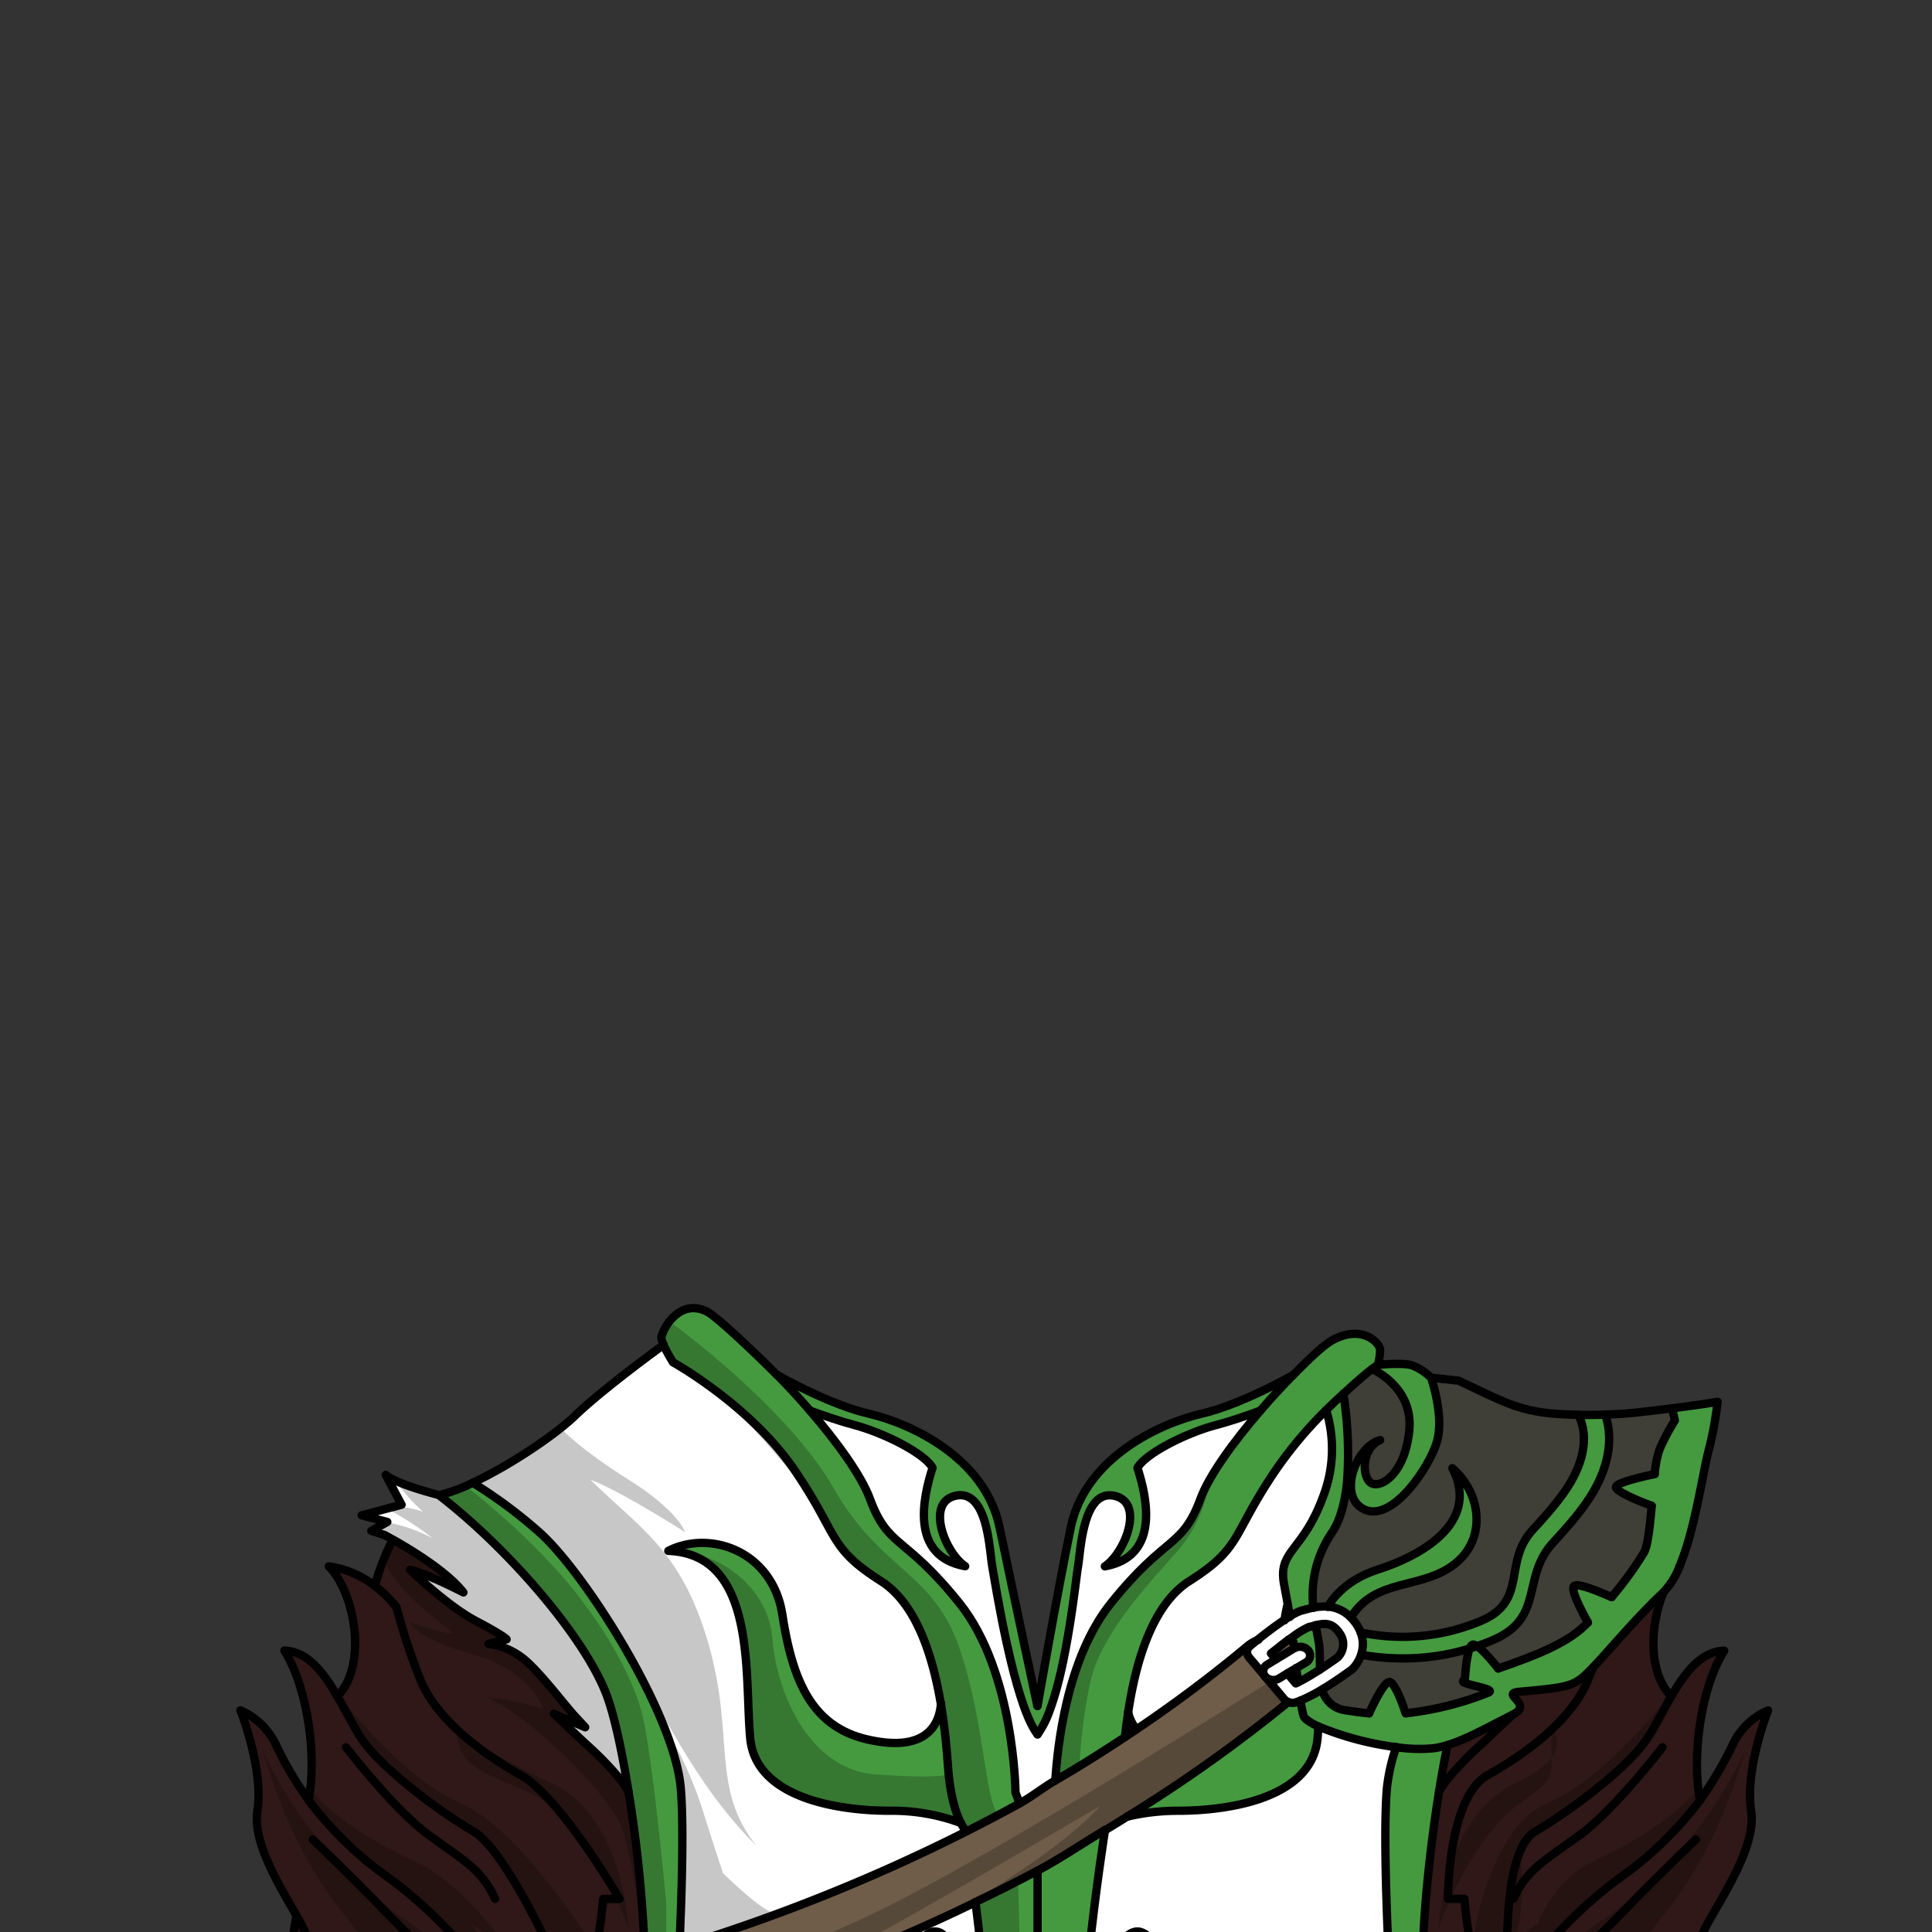 <svg xmlns="http://www.w3.org/2000/svg" viewBox="0 0 432 432">
  <rect x="0" y="0" width="432" height="432" fill="#333333" stroke="none"/>
  <defs>
    <style>.GUNDAN_OWL_OUTFIT_GUNDAN_OWL_OUTFIT_14_cls-1{isolation:isolate;}.GUNDAN_OWL_OUTFIT_GUNDAN_OWL_OUTFIT_14_cls-2{fill:#fff;}.GUNDAN_OWL_OUTFIT_GUNDAN_OWL_OUTFIT_14_cls-3{fill:#3f3e37;}.GUNDAN_OWL_OUTFIT_GUNDAN_OWL_OUTFIT_14_cls-4{fill:#6f5d49;}.GUNDAN_OWL_OUTFIT_GUNDAN_OWL_OUTFIT_14_cls-5{fill:#9a180b;}.GUNDAN_OWL_OUTFIT_GUNDAN_OWL_OUTFIT_14_cls-6{fill:#459a40;}.GUNDAN_OWL_OUTFIT_GUNDAN_OWL_OUTFIT_14_cls-7{fill:#2f1817;}.GUNDAN_OWL_OUTFIT_GUNDAN_OWL_OUTFIT_14_cls-8{fill:none;stroke:#000;stroke-linecap:round;stroke-linejoin:round;stroke-width:1.86px;}.GUNDAN_OWL_OUTFIT_GUNDAN_OWL_OUTFIT_14_cls-9{opacity:0.22;mix-blend-mode:multiply;}</style>
  </defs>
  <g class="GUNDAN_OWL_OUTFIT_GUNDAN_OWL_OUTFIT_14_cls-1">
    <g id="oufit">
      <path class="GUNDAN_OWL_OUTFIT_GUNDAN_OWL_OUTFIT_14_cls-2" d="M304.29,365a9.27,9.27,0,0,0-1.35-2.36,12.29,12.29,0,0,0-.87-1,8,8,0,0,0-5.15-2.37,12.17,12.17,0,0,0-3.24.23c-.88.18-1.66.4-2.31.59l-.14,0a12.68,12.68,0,0,0-2.8,1.38c-.39.24-.8.51-1.21.79-2.05,1.36-4.28,3.08-5.89,4.36-.73.59-1.34,1.1-1.74,1.44a1.73,1.73,0,0,0-.26,2.52l3.48,4.13a.42.42,0,0,0,.06.08l0,0a2.17,2.17,0,0,0,.84.59c0,.09-.08.18-.11.27l3.55,4.22a2.11,2.11,0,0,0,.88.62,2.5,2.5,0,0,0,.94.18,2.58,2.58,0,0,0,.77-.12c.33-.11.67-.23,1-.38a36,36,0,0,0,4.84-2.49c3.18-1.89,6-4,6.54-4.36l.19-.15a8.1,8.1,0,0,0,2-3.28A7.2,7.2,0,0,0,304.29,365Zm-4.21,4a4.17,4.17,0,0,1-1,1.58c-.86.64-2.34,1.68-4,2.75-.69.44-1.42.89-2.14,1.33-.94.56-1.87,1.08-2.74,1.51l-.5.24-1.89-2.24,2-1.21,2.14-1.31a1.76,1.76,0,0,0,.54-2.69,2.48,2.48,0,0,0-3.13-.46l-.06,0-4.12,2.5-1.11-1.31c.64-.51,1.29-1,1.93-1.52s1.38-1,2-1.54l1-.69a18.39,18.39,0,0,1,3.61-2.18l.13,0c.5-.15,1-.28,1.38-.38,2.15-.52,3.6-.47,5,1.39a3.72,3.72,0,0,1,.35.49A4.1,4.1,0,0,1,300.08,369Z" />
      <path class="GUNDAN_OWL_OUTFIT_GUNDAN_OWL_OUTFIT_14_cls-3" d="M373.92,314.9l.61,2.71a50.68,50.68,0,0,0-3.4,6.43,23,23,0,0,0-1.1,5.56h0c-2.87.61-8.16,1.84-8.65,2.79s4.88,3.15,7.95,4.32c-.41,4.58-.87,8.93-1.72,10.42a76.68,76.68,0,0,1-7.26,10c-2.7-1.16-7.27-3-8.32-2.56s1.65,5.76,3,8.24c-.25.27-.52.54-.8.8-4.17,4-10.93,6.61-19.24,9.48-1.74-2.14-4.51-5.32-5.62-5.35s-1.68,5-1.87,7.91c-2.59.9,7.91,1.85,5.12,2.89a70.12,70.12,0,0,1-18.33,4.56c-.86-2.5-2.43-6.65-3.52-7s-3.43,4.3-4.67,7c-1.79-.15-3.49-.39-5.14-.66a6.14,6.14,0,0,1-5.36-4.67c3.18-1.89,6-4,6.54-4.36l.19-.15a8.1,8.1,0,0,0,2-3.28,51.54,51.54,0,0,0,9.21.82,50.82,50.82,0,0,0,20.57-4.26c11.16-5,6-13.77,13-21.52,3.27-3.58,6.66-7.29,9.14-11.55,2.89-5,4-10,3.28-14.49a15.94,15.94,0,0,0-.68-2.68c2.71-.08,5.15-.25,7.24-.48Q370.6,315.33,373.92,314.9Z" />
      <path class="GUNDAN_OWL_OUTFIT_GUNDAN_OWL_OUTFIT_14_cls-3" d="M301.21,331.32a87.64,87.64,0,0,0-.82-19.67c3.28-3,4.89-4.39,6.41-5.54,0,0,9.31,4,8.32,13.74s-6.27,12.91-8.43,11.82S304.23,324,308.6,322c-3.3.87-6.16,5.4-6.5,9.43Z" />
      <path class="GUNDAN_OWL_OUTFIT_GUNDAN_OWL_OUTFIT_14_cls-4" d="M289.34,368.54c0-.48-.11-.94-.15-1.36a6.07,6.07,0,0,0-1.1-.51c-.67.49-1.35,1-2,1.54s-1.29,1-1.93,1.52l1.11,1.31Z" />
      <path class="GUNDAN_OWL_OUTFIT_GUNDAN_OWL_OUTFIT_14_cls-4" d="M289.85,373l-2,1.21,1.89,2.24.5-.24C290.11,375.11,290,374,289.85,373Z" />
      <path class="GUNDAN_OWL_OUTFIT_GUNDAN_OWL_OUTFIT_14_cls-4" d="M287.18,380l-3.55-4.22-.73-.86,0,0a.42.42,0,0,1-.06-.08l-3.48-4.13a1.73,1.73,0,0,1,.26-2.52c.4-.34,1-.85,1.74-1.44a8.34,8.34,0,0,0-2.48,1.44,300.41,300.41,0,0,1-24.74,18.56c-.85.59-1.72,1.16-2.57,1.72-5.2,3.44-10.41,6.68-15.58,9.72-3,1.77-5,3.48-8,5.11h0q-6.12,3.36-12.07,6.35a405.78,405.78,0,0,1-64,25.71c-3.39,1-6,1.75-7.74,2.2-1.44.39-2.24.59-2.33.61-4.48,1-7.12,5-5.89,8.9a8.19,8.19,0,0,0,7.41,5.31c.24,0,.47,0,.71,0a10.12,10.12,0,0,0,2.23-.26c.43-.1,2.09-.51,4.81-1.24a400.93,400.93,0,0,0,67-25.5h0q6.8-3.27,13.87-7c5.3-2.83,9.65-5.85,15.08-9.1h0q2.43-1.43,4.86-3h0a335.7,335.7,0,0,0,36.07-25.64A2.11,2.11,0,0,1,287.18,380Z" />
      <path class="GUNDAN_OWL_OUTFIT_GUNDAN_OWL_OUTFIT_14_cls-5" d="M252.26,382.91c-.3,1.91-.53,3.75-.72,5.48.85-.56,1.72-1.13,2.57-1.72A8.85,8.85,0,0,1,252.26,382.91Z" />
      <path class="GUNDAN_OWL_OUTFIT_GUNDAN_OWL_OUTFIT_14_cls-6" d="M291.45,383.61a31,31,0,0,1-.65-3.35c-.36.15-.7.27-1,.38a2.58,2.58,0,0,1-.77.12,2.5,2.5,0,0,1-.94-.18A335.7,335.7,0,0,1,252,406.22a49.4,49.4,0,0,1,11.48-1.33c9.68,0,29.83-2.14,31.13-16.22.08-.83.13-1.71.19-2.63C292.9,385.17,291.67,384.32,291.45,383.61Z" />
      <path class="GUNDAN_OWL_OUTFIT_GUNDAN_OWL_OUTFIT_14_cls-6" d="M218.13,425.33h0c.48,3.79,1,8,1.41,12.33s.86,8.83,1.14,13.17.45,8.68.43,12.49h20.74c0-3.8.14-8.06.44-12.49s.67-8.82,1.11-13.17c1.55-15,3.68-28.48,3.68-28.48-5.43,3.25-9.78,6.27-15.08,9.1Q224.94,422.06,218.13,425.33Z" />
      <path class="GUNDAN_OWL_OUTFIT_GUNDAN_OWL_OUTFIT_14_cls-6" d="M210.36,380.79c-.38,5.74-4.2,11-16.63,8.11s-16.61-13.4-18.83-27.81-16.35-19-25.51-14.31c19.89.79,17,27.82,18.31,41.89s21.46,16.22,31.14,16.22a43.94,43.94,0,0,1,16,2.76c-1-1.91-2.41-5.77-2.9-12.73C211.72,391.2,211.29,386.15,210.36,380.79Z" />
      <path class="GUNDAN_OWL_OUTFIT_GUNDAN_OWL_OUTFIT_14_cls-2" d="M268.43,335.13c1.9-5.19,7.41-12.76,13.38-19.7-2.95,1.09-6.63,2.35-9.85,3.2-6.8,1.81-15.83,6.42-17.53,9.58,2.09,6.52,5.17,19.75-7.29,22,4.51-3,9-14.44,2-15.79s-7.45,12.5-8,15.79c-.47,2.68-2.32,21.32-6.21,31.87a22.42,22.42,0,0,1-2.84,5.72c-5.28-6.83-9.51-34.29-10.11-37.59-.25-1.37-.46-4.59-1.13-7.77-.95-4.43-2.79-8.81-6.91-8-7.06,1.35-2.55,12.76,2,15.79-12.47-2.28-9.39-15.51-7.3-22-1.7-3.16-10.72-7.77-17.53-9.58-3.22-.85-6.89-2.12-9.86-3.2,6,6.94,11.48,14.51,13.39,19.7,4.12,11.14,7.65,7.93,20,23.31s12.55,42.39,12.55,42.39l.91,2.39c3-1.63,4.94-3.34,8-5.11.42-7.24,2.47-27.26,12.46-39.67C260.78,343.06,264.3,346.27,268.43,335.13Z" />
      <path class="GUNDAN_OWL_OUTFIT_GUNDAN_OWL_OUTFIT_14_cls-2" d="M265.94,353.54c-8.41,5.33-12,18.32-13.68,29.35v0a8.85,8.85,0,0,0,1.85,3.76,300.41,300.41,0,0,0,24.74-18.56,8.34,8.34,0,0,1,2.48-1.44c1.61-1.28,3.84-3,5.89-4.36.07-.41.13-.82.19-1.22.14-.84.31-1.64.52-2.42-.21-1.19-.48-2.62-.8-4.35-1.44-7.76,4.19-7.2,8.77-19.81a29.47,29.47,0,0,0,.63-19.21,92.84,92.84,0,0,0-11.33,13.5C275.3,343.4,277.85,346,265.94,353.54Z" />
      <path class="GUNDAN_OWL_OUTFIT_GUNDAN_OWL_OUTFIT_14_cls-2" d="M151.93,435.29a405.78,405.78,0,0,0,64-25.71c0-.25-.06-.39-.06-.39a7.56,7.56,0,0,1-1-1.54,43.94,43.94,0,0,0-16-2.76c-9.68,0-29.82-2.14-31.14-16.22s1.58-41.1-18.31-41.89c9.16-4.72,23.29-.11,25.51,14.31s6.41,24.88,18.83,27.81,16.25-2.37,16.63-8.11c-1.8-10.54-5.47-22.25-13.35-27.25-11.9-7.55-9.35-10.14-19.27-24.74s-27.23-24.18-27.23-24.18l-2.13-3.93s-14.1,10.37-19.79,15.86c-4.3,4.16-14.33,11-22.87,15a107.64,107.64,0,0,1,14.82,11c10,8.79,30.22,40.54,31.68,57.26C152.88,407.44,152.52,421.86,151.93,435.29Z" />
      <path class="GUNDAN_OWL_OUTFIT_GUNDAN_OWL_OUTFIT_14_cls-2" d="M310.08,399.82a42.08,42.08,0,0,1,2.07-9.16A67.61,67.61,0,0,1,294.79,386c-.06.92-.11,1.8-.19,2.63-1.3,14.08-21.45,16.22-31.13,16.22A49.4,49.4,0,0,0,252,406.22h0q-2.43,1.53-4.86,3h0s-2.13,13.44-3.68,28.48c-.44,4.35-.83,8.84-1.11,13.17s-.46,8.69-.44,12.49H312C311.26,453,308.83,414.24,310.08,399.82Zm-55.77,50.57a3.21,3.21,0,0,1-2.92-1.66,2.39,2.39,0,0,1-.26-1.08,3.22,3.22,0,1,1,3.18,2.74Zm0-13a3.21,3.21,0,0,1-2.92-1.66,2.42,2.42,0,0,1-.26-1.08,3.22,3.22,0,1,1,3.18,2.74Z" />
      <path class="GUNDAN_OWL_OUTFIT_GUNDAN_OWL_OUTFIT_14_cls-2" d="M219.54,437.67c-.43-4.34-.93-8.54-1.41-12.33a400.93,400.93,0,0,1-67,25.5c-.31,5.41-.61,9.86-.77,12.49h70.75c0-3.81-.14-8.07-.43-12.49S220,442,219.54,437.67Zm-8,11.06a3.21,3.21,0,0,1-2.92,1.66,2.77,2.77,0,1,1,3.18-2.74A2.39,2.39,0,0,1,211.55,448.73Zm0-13a3.21,3.21,0,0,1-2.92,1.66,2.77,2.77,0,1,1,3.18-2.74A2.42,2.42,0,0,1,211.55,435.74Z" />
      <path class="GUNDAN_OWL_OUTFIT_GUNDAN_OWL_OUTFIT_14_cls-6" d="M295.12,373.33a54.64,54.64,0,0,0-.14-5.49c-.16-1.13-.49-2.64-.81-4.44-.42.1-.88.23-1.38.38l-.13,0a18.39,18.39,0,0,0-3.61,2.18l-1,.69a6.07,6.07,0,0,1,1.1.51c0,.42.1.88.15,1.36l.06,0a2.48,2.48,0,0,1,3.13.46,1.76,1.76,0,0,1-.54,2.69L289.85,373c.12,1.07.26,2.15.39,3.21.87-.43,1.8-.95,2.74-1.51C293.7,374.22,294.43,373.77,295.12,373.33Z" />
      <path class="GUNDAN_OWL_OUTFIT_GUNDAN_OWL_OUTFIT_14_cls-6" d="M308.16,350.92c-8.31,2.63-11.09,8.08-11.24,8.36a8,8,0,0,1,5.15,2.37c5.46-8.94,15.81-6.17,23.16-11.91s5.89-16-.48-21.46C331.32,341,316.7,348.21,308.16,350.92Z" />
      <path class="GUNDAN_OWL_OUTFIT_GUNDAN_OWL_OUTFIT_14_cls-6" d="M308.18,304.87a12,12,0,0,0,.41-3.15c-.1-1.36-3.76-5.46-10.17-2.31-2.2,1.08-4.92,3.68-9.21,8l0,0c-.69.38-11.71,6.65-20.55,8.69-9.13,2.11-26,9.71-29.24,25.47l-.06.29c-3.27,15.77-7.33,39.57-7.33,39.57s-5.07-23.68-8.34-39.44c0-.15-.06-.28-.09-.42-3.27-15.76-20.11-23.36-29.24-25.47-8.85-2-19.88-8.31-20.56-8.69l0,0c-4.29-4.33-13.46-13.07-15.65-14.15-6.41-3.16-10.08,4.39-10.17,5.74s2.6,5.61,2.6,5.61,17.32,9.56,27.22,24.18S185.11,346,197,353.54c7.89,5,11.56,16.71,13.35,27.25A140.14,140.14,0,0,1,212,394.92c.5,7,1.92,10.82,2.9,12.73a7.25,7.25,0,0,0,1,1.54s0,.14.05.39q6-3,12.07-6.35h0l-.91-2.39A100.71,100.71,0,0,0,223.78,378c-.1-.38-.21-.76-.32-1.15-1.86-6.47-4.67-13.13-8.92-18.41a79,79,0,0,0-10.34-10.9c-4.64-4-7-5.27-9.68-12.41-1.91-5.19-7.41-12.76-13.38-19.7,3,1.08,6.63,2.35,9.85,3.2,6.81,1.81,15.84,6.42,17.53,9.58-1.59,5-3.74,13.78.78,18.74a5.66,5.66,0,0,0,.42.43,11.61,11.61,0,0,0,6.1,2.86c-4.51-3-9-14.44-2-15.79,4.12-.79,6,3.59,6.9,8,.67,3.18.89,6.4,1.13,7.77.4,2.22,2.44,15.34,5.34,25.79l.27,1c.54,1.88,1.11,3.65,1.7,5.24a22.54,22.54,0,0,0,2.8,5.61,22.42,22.42,0,0,0,2.84-5.72c.49-1.32.94-2.76,1.37-4.29,3-10.67,4.43-25.24,4.84-27.58.25-1.37.46-4.58,1.14-7.76.95-4.44,2.8-8.82,6.91-8,7.07,1.35,2.55,12.76-2,15.79,12.46-2.28,9.39-15.51,7.3-22,1.69-3.16,10.72-7.77,17.53-9.58,3.22-.85,6.89-2.11,9.84-3.2-6,6.94-11.47,14.51-13.38,19.7-4.12,11.14-7.65,7.93-20,23.31-4.63,5.76-7.56,13.15-9.4,20.15h0A101.52,101.52,0,0,0,236,398.11c5.16-3,10.37-6.28,15.57-9.72.19-1.73.43-3.57.72-5.48v0c1.66-11,5.28-24,13.69-29.35,11.9-7.55,9.35-10.14,19.25-24.74a92.84,92.84,0,0,1,11.33-13.5,29.41,29.41,0,0,1-.63,19.21c-4.58,12.61-10.2,12.05-8.76,19.81.31,1.73.58,3.16.79,4.35s.38,2.13.51,2.85a12.64,12.64,0,0,1,2.79-1.38l.14,0c.65-.19,1.44-.41,2.31-.59a24.74,24.74,0,0,1,4.05-16.67c2-2.91,3-7.09,3.49-11.52a88.85,88.85,0,0,0-.82-19.67c3.27-3,4.88-4.39,6.41-5.54,0,0,9.31,4,8.32,13.74s-6.28,12.91-8.44,11.82S304.24,324,308.6,322c-3.3.87-6.16,5.4-6.5,9.43-.22,2.62.61,5,3.07,6.13,6.23,2.77,14.47-9.48,16.14-15.22S320,308.05,320,308.05a11.86,11.86,0,0,0-4.45-2.82c-2.22-.56-7.42-.05-7.42-.05Z" />
      <path class="GUNDAN_OWL_OUTFIT_GUNDAN_OWL_OUTFIT_14_cls-6" d="M373.92,314.9l.61,2.71a50.68,50.68,0,0,0-3.4,6.43,23,23,0,0,0-1.1,5.56h0c-2.87.61-8.16,1.84-8.65,2.79s4.88,3.15,7.95,4.32c-.41,4.58-.87,8.93-1.72,10.42a76.68,76.68,0,0,1-7.26,10c-2.7-1.16-7.27-3-8.32-2.56s1.65,5.76,3,8.24c-.25.27-.52.54-.8.8-4.17,4-10.93,6.61-19.24,9.48-1.74-2.14-4.51-5.32-5.62-5.35s-1.68,5-1.87,7.91c-2.59.9,7.91,1.85,5.12,2.89a70.12,70.12,0,0,1-18.33,4.56c-.86-2.5-2.43-6.65-3.52-7s-3.43,4.3-4.67,7c-1.79-.15-3.49-.39-5.14-.66a6.14,6.14,0,0,1-5.36-4.67,36,36,0,0,1-4.84,2.49,31,31,0,0,0,.65,3.35c.22.71,1.45,1.56,3.34,2.43a67.61,67.61,0,0,0,17.36,4.62c1.56.21,3.07.34,4.48.39-1.41-.05-2.92-.18-4.48-.39a42.08,42.08,0,0,0-2.07,9.16c-1.25,14.42,1.18,53.14,1.88,63.51h7.46c-.09-3.53-.34-10.41-1.14-19.26-.75-8.39.92-27.46,3.49-43.46.59-3.69,1.23-7.22,1.9-10.41,4.41-1.35,9.41-4.21,14.57-6.8,4.93-2.48-3.2-4.71,1.63-5.13,11.12-1,12.16-1.25,15.56-4.66.23-.22.48-.47.72-.74,3.61-3.77,10-11.45,15.64-16.67a1.75,1.75,0,0,0,.19-.2,17.51,17.51,0,0,0,3.54-5.66v0a.36.36,0,0,1,0-.07c3.35-7.84,5-19.73,6.43-25.54a79.57,79.57,0,0,0,2.1-11.26S380.79,314,373.92,314.9Z" />
      <path class="GUNDAN_OWL_OUTFIT_GUNDAN_OWL_OUTFIT_14_cls-6" d="M304.29,365a7.2,7.2,0,0,1,.11,5,51.54,51.54,0,0,0,9.21.82,50.82,50.82,0,0,0,20.57-4.26c11.16-5,6-13.77,13-21.52,3.27-3.58,6.66-7.29,9.14-11.55,2.89-5,4-10,3.28-14.49a15.94,15.94,0,0,0-.68-2.68c-1.87.06-3.87.08-6,.05a11.06,11.06,0,0,1,1.08,3.29c.73,4.48-1.09,8.81-2.74,11.66-2.23,3.83-5.43,7.35-8.53,10.75-6.7,7.34-1.11,15.67-11.19,20.2A45.1,45.1,0,0,1,304.29,365Z" />
      <path class="GUNDAN_OWL_OUTFIT_GUNDAN_OWL_OUTFIT_14_cls-5" d="M254.31,431.92a3,3,0,0,0-3.18,2.74,2.42,2.42,0,0,0,.26,1.08,3.21,3.21,0,0,0,2.92,1.66,2.77,2.77,0,1,0,0-5.48Z" />
      <path class="GUNDAN_OWL_OUTFIT_GUNDAN_OWL_OUTFIT_14_cls-5" d="M208.63,431.92a2.77,2.77,0,1,0,0,5.48,3.21,3.21,0,0,0,2.92-1.66,2.42,2.42,0,0,0,.26-1.08A3,3,0,0,0,208.63,431.92Z" />
      <path class="GUNDAN_OWL_OUTFIT_GUNDAN_OWL_OUTFIT_14_cls-6" d="M120.54,342.56a107.64,107.64,0,0,0-14.82-11,39.16,39.16,0,0,1-7.54,2.8c15.4,11.83,32.66,31.79,37.49,44.74,1.73,4.63,3.43,12.6,4.87,21.51a290.67,290.67,0,0,1,3.65,36.88c1.72-.45,4.35-1.18,7.74-2.2.59-13.43.95-27.85.29-35.47C150.76,383.1,130.55,351.35,120.54,342.56Z" />
      <path class="GUNDAN_OWL_OUTFIT_GUNDAN_OWL_OUTFIT_14_cls-2" d="M87.86,344.29c-1.2-.67-1.94-1.05-1.94-1.05l-2.9-.89,3.58-2-5.74-1.48,8.93-2.37s-.54-1-3.54-6.67c2.55,2.19,11.93,4.51,11.93,4.51,15.4,11.83,32.66,31.79,37.49,44.74,1.73,4.63,3.43,12.6,4.87,21.51-2.63-4.65-9.69-10.8-9.69-10.8l-7-6.59,7,3-2.31-2.49c-2.3-2.49-7.31-9.21-11.08-12.49a16,16,0,0,0-8.25-3.69l4.07-1s-.44-.72-6.92-4.14-14.66-11.4-14.66-11.4,3,.51,11.92,5.06C99.93,351.37,91.63,346.41,87.86,344.29Z" />
      <path class="GUNDAN_OWL_OUTFIT_GUNDAN_OWL_OUTFIT_14_cls-7" d="M391.56,404.89c-1.44-9.35,3.79-22.45,3.79-22.45a15.56,15.56,0,0,0-7.71,7.25,84.44,84.44,0,0,1-7.51,12.83c-1.84-9.36,0-24.75,5.41-33.44-5.21.13-8.82,5-11.86,10.23-5.22-5.42-4.76-16-1.7-23.31a1.75,1.75,0,0,1-.19.2c-5.61,5.22-12,12.9-15.64,16.67-.24.27-.49.52-.72.74-3.4,3.41-4.44,3.69-15.56,4.66-4.83.42,3.3,2.65-1.63,5.13-5.16,2.59-10.16,5.45-14.57,6.8-.67,3.19-1.31,6.72-1.9,10.41-2.57,16-4.24,35.07-3.49,43.46.8,8.85,1.05,15.73,1.14,19.26h62.95l-1.28-14s-2.75-10.35-.92-15.76S393,414.24,391.56,404.89Z" />
      <path class="GUNDAN_OWL_OUTFIT_GUNDAN_OWL_OUTFIT_14_cls-7" d="M141.86,438.1c.09,0,.89-.22,2.33-.61a290.67,290.67,0,0,0-3.65-36.88c-2.63-4.65-9.69-10.8-9.69-10.8l-7-6.59,7,3-2.31-2.49c-2.3-2.49-7.31-9.21-11.08-12.49a16,16,0,0,0-8.25-3.69l4.07-1s-.44-.72-6.92-4.14-14.66-11.4-14.66-11.4,3,.51,11.92,5.06c-3.69-4.74-12-9.7-15.76-11.82a51.66,51.66,0,0,0-4,10.34,21.57,21.57,0,0,0-10.3-4.39c5.79,5.85,8.8,21.94,1.92,29.08-3-5.28-6.65-10.11-11.87-10.24,5.45,8.7,7.25,24.09,5.41,33.44a82.49,82.49,0,0,1-7.5-12.83,15.56,15.56,0,0,0-7.72-7.25s5.23,13.1,3.79,22.45c-1.09,7.07,4.92,16.75,8.72,23.4h0c-.94,5.86-2.74,17.25-3.88,24-1.56,9.41-1.3,11-1.3,11h65.55c-.24-1.43-.48-3.08-.63-4.67.15,1.59.39,3.24.63,4.67h16.24c.05-2.34.19-6.15.5-11A8.19,8.19,0,0,1,136,447C134.74,443.15,137.38,439.15,141.86,438.1Zm-14.39,20.62a4.62,4.62,0,0,0,0,.65A4.62,4.62,0,0,1,127.47,458.72Zm.12-13.75c0,.08,0,.24-.1.46C127.54,445.21,127.58,445.05,127.59,445Zm-1.72,11.39c0,.37,0,.74,0,1.13C125.9,457.1,125.88,456.73,125.87,456.36Zm3.54-3.07a4.1,4.1,0,0,0-.13-1c-.12-.51-.29-1.22-.47-2,.18.79.35,1.5.47,2A4.1,4.1,0,0,1,129.41,453.29Z" />
      <path class="GUNDAN_OWL_OUTFIT_GUNDAN_OWL_OUTFIT_14_cls-3" d="M299.2,364.79c-1.43-1.86-2.88-1.91-5-1.39.32,1.8.65,3.31.81,4.44a54.64,54.64,0,0,1,.14,5.49c1.66-1.07,3.14-2.11,4-2.75a4.17,4.17,0,0,0,1-1.58,4.1,4.1,0,0,0-.53-3.72A3.72,3.72,0,0,0,299.2,364.79Z" />
      <path class="GUNDAN_OWL_OUTFIT_GUNDAN_OWL_OUTFIT_14_cls-3" d="M354.05,319.64a11.06,11.06,0,0,0-1.08-3.29c-12.55-.19-15.21-2.15-26.85-7.63l-3.33-.36h0l-2.82-.3s3,8.5,1.35,14.24-9.91,18-16.15,15.22c-2.45-1.1-3.29-3.51-3.06-6.13l-.89-.06c-.44,4.43-1.46,8.61-3.48,11.52a24.68,24.68,0,0,0-4.05,16.67,12.17,12.17,0,0,1,3.24-.23c.15-.28,2.93-5.73,11.24-8.36,8.54-2.71,23.16-10,16.59-22.64,6.37,5.49,7.85,15.72.48,21.46s-17.7,3-23.16,11.91a12.29,12.29,0,0,1,.87,1,9.27,9.27,0,0,1,1.35,2.36,45.1,45.1,0,0,0,27.3-2.75c10.08-4.53,4.49-12.86,11.19-20.2,3.1-3.4,6.3-6.92,8.53-10.75C353,328.45,354.78,324.12,354.05,319.64Z" />
      <path class="GUNDAN_OWL_OUTFIT_GUNDAN_OWL_OUTFIT_14_cls-8" d="M228,403.22c3-1.63,4.94-3.34,8-5.11,5.17-3,10.38-6.28,15.58-9.72.85-.56,1.72-1.13,2.57-1.72a300.41,300.41,0,0,0,24.74-18.56,8.34,8.34,0,0,1,2.48-1.44" />
      <path class="GUNDAN_OWL_OUTFIT_GUNDAN_OWL_OUTFIT_14_cls-8" d="M218.13,425.34a400.93,400.93,0,0,1-67,25.5c-2.72.73-4.38,1.14-4.81,1.24a10.12,10.12,0,0,1-2.23.26c-.24,0-.47,0-.71,0A8.19,8.19,0,0,1,136,447c-1.23-3.85,1.41-7.85,5.89-8.9.09,0,.89-.22,2.33-.61,1.72-.45,4.35-1.18,7.74-2.2a405.78,405.78,0,0,0,64-25.71q5.94-3,12.07-6.35" />
      <path class="GUNDAN_OWL_OUTFIT_GUNDAN_OWL_OUTFIT_14_cls-8" d="M247.08,409.19c-5.43,3.25-9.78,6.27-15.08,9.1q-7.06,3.76-13.87,7" />
      <path class="GUNDAN_OWL_OUTFIT_GUNDAN_OWL_OUTFIT_14_cls-8" d="M252,406.22q-2.43,1.53-4.86,3" />
      <path class="GUNDAN_OWL_OUTFIT_GUNDAN_OWL_OUTFIT_14_cls-8" d="M288.06,380.58A335.7,335.7,0,0,1,252,406.22" />
      <path class="GUNDAN_OWL_OUTFIT_GUNDAN_OWL_OUTFIT_14_cls-8" d="M289.19,367.18a6.07,6.07,0,0,0-1.1-.51" />
      <path class="GUNDAN_OWL_OUTFIT_GUNDAN_OWL_OUTFIT_14_cls-8" d="M247.09,409.18h0s-2.13,13.44-3.68,28.48c-.44,4.35-.83,8.84-1.11,13.17s-.46,8.69-.44,12.49" />
      <path class="GUNDAN_OWL_OUTFIT_GUNDAN_OWL_OUTFIT_14_cls-8" d="M289.18,307.44c-2.4,2.41-4.92,5.15-7.37,8-6,6.94-11.48,14.51-13.38,19.7-4.13,11.14-7.65,7.93-20,23.31-10,12.41-12,32.43-12.46,39.67" />
      <path class="GUNDAN_OWL_OUTFIT_GUNDAN_OWL_OUTFIT_14_cls-8" d="M252.26,382.89c1.66-11,5.27-24,13.68-29.35,11.91-7.55,9.36-10.14,19.26-24.74a92.84,92.84,0,0,1,11.33-13.5c1.34-1.32,2.64-2.55,3.86-3.65,3.28-3,4.89-4.39,6.41-5.54.82-.61,1.29-.93,1.29-.93a3.1,3.1,0,0,0,.08-.31,11.6,11.6,0,0,0,.42-3.15c-.1-1.36-3.76-5.46-10.17-2.31-2.2,1.08-4.92,3.68-9.21,8" />
      <path class="GUNDAN_OWL_OUTFIT_GUNDAN_OWL_OUTFIT_14_cls-8" d="M251.54,388.39c.19-1.73.42-3.57.72-5.48" />
      <polyline class="GUNDAN_OWL_OUTFIT_GUNDAN_OWL_OUTFIT_14_cls-8" points="232 463.33 232 451.65 232 438.66 232 418.29" />
      <path class="GUNDAN_OWL_OUTFIT_GUNDAN_OWL_OUTFIT_14_cls-8" d="M221.11,463.33c0-3.81-.14-8.07-.43-12.49s-.69-8.83-1.14-13.17-.93-8.54-1.41-12.33h0" />
      <path class="GUNDAN_OWL_OUTFIT_GUNDAN_OWL_OUTFIT_14_cls-8" d="M173.77,307.44c2.39,2.41,4.91,5.15,7.36,8,6,6.94,11.48,14.51,13.39,19.7,4.12,11.14,7.65,7.93,20,23.31s12.55,42.39,12.55,42.39l.91,2.39h0" />
      <path class="GUNDAN_OWL_OUTFIT_GUNDAN_OWL_OUTFIT_14_cls-8" d="M215.93,409.58c0-.25-.06-.39-.06-.39a7.56,7.56,0,0,1-1-1.54c-1-1.91-2.41-5.77-2.9-12.73-.27-3.71-.7-8.77-1.63-14.13-1.8-10.54-5.47-22.25-13.35-27.25-11.9-7.55-9.35-10.14-19.27-24.74s-27.23-24.18-27.23-24.18-2.69-4.26-2.59-5.61,3.76-8.9,10.17-5.74c2.19,1.08,11.35,9.82,15.64,14.15" />
      <path class="GUNDAN_OWL_OUTFIT_GUNDAN_OWL_OUTFIT_14_cls-8" d="M290.24,376.17c-.13-1.06-.27-2.14-.39-3.21" />
      <path class="GUNDAN_OWL_OUTFIT_GUNDAN_OWL_OUTFIT_14_cls-8" d="M308.1,305.18s5.2-.51,7.42.05a11.86,11.86,0,0,1,4.45,2.82l2.82.31" />
      <path class="GUNDAN_OWL_OUTFIT_GUNDAN_OWL_OUTFIT_14_cls-8" d="M353,316.35c-12.55-.19-15.21-2.15-26.85-7.63l-3.33-.36" />
      <path class="GUNDAN_OWL_OUTFIT_GUNDAN_OWL_OUTFIT_14_cls-8" d="M375.53,350.32a.36.36,0,0,1,0-.07c3.35-7.84,5-19.73,6.43-25.54a79.57,79.57,0,0,0,2.1-11.26s-3.3.58-10.17,1.45q-3.33.42-7.75.92c-2.09.23-4.53.4-7.24.48" />
      <path class="GUNDAN_OWL_OUTFIT_GUNDAN_OWL_OUTFIT_14_cls-8" d="M290.8,380.26a31,31,0,0,0,.65,3.35c.22.71,1.45,1.56,3.34,2.43a67.61,67.61,0,0,0,17.36,4.62,34.37,34.37,0,0,0,8.34.26,17.17,17.17,0,0,0,3.18-.72c4.41-1.35,9.41-4.21,14.57-6.8,4.93-2.48-3.2-4.71,1.63-5.13,11.12-1,12.16-1.25,15.56-4.66.23-.22.48-.47.72-.74,3.61-3.77,10-11.45,15.64-16.67a1.75,1.75,0,0,0,.19-.2,17.51,17.51,0,0,0,3.54-5.66" />
      <path class="GUNDAN_OWL_OUTFIT_GUNDAN_OWL_OUTFIT_14_cls-8" d="M289.34,368.54c0-.48-.11-.94-.15-1.36" />
      <path class="GUNDAN_OWL_OUTFIT_GUNDAN_OWL_OUTFIT_14_cls-8" d="M288.43,361.52c-.12-.72-.29-1.66-.5-2.85s-.48-2.62-.8-4.35c-1.44-7.76,4.19-7.2,8.77-19.81a29.47,29.47,0,0,0,.63-19.21" />
      <path class="GUNDAN_OWL_OUTFIT_GUNDAN_OWL_OUTFIT_14_cls-8" d="M370,329.6a23,23,0,0,1,1.1-5.56,50.68,50.68,0,0,1,3.4-6.43l-.61-2.71" />
      <path class="GUNDAN_OWL_OUTFIT_GUNDAN_OWL_OUTFIT_14_cls-8" d="M360.35,357.12a76.68,76.68,0,0,0,7.26-10c.85-1.49,1.31-5.84,1.72-10.42" />
      <path class="GUNDAN_OWL_OUTFIT_GUNDAN_OWL_OUTFIT_14_cls-8" d="M314.33,383.09a70.12,70.12,0,0,0,18.33-4.56c2.79-1-7.71-2-5.12-2.89" />
      <path class="GUNDAN_OWL_OUTFIT_GUNDAN_OWL_OUTFIT_14_cls-8" d="M300.39,311.65a87.64,87.64,0,0,1,.82,19.67c-.44,4.43-1.46,8.61-3.48,11.52a24.68,24.68,0,0,0-4.05,16.67" />
      <path class="GUNDAN_OWL_OUTFIT_GUNDAN_OWL_OUTFIT_14_cls-8" d="M295.64,377.77a6.14,6.14,0,0,0,5.36,4.67c1.65.27,3.35.51,5.14.66" />
      <path class="GUNDAN_OWL_OUTFIT_GUNDAN_OWL_OUTFIT_14_cls-8" d="M294.17,363.4c.32,1.8.65,3.31.81,4.44a54.64,54.64,0,0,1,.14,5.49" />
      <path class="GUNDAN_OWL_OUTFIT_GUNDAN_OWL_OUTFIT_14_cls-8" d="M335,373.08c8.31-2.87,15.07-5.52,19.24-9.48.28-.26.55-.53.8-.8" />
      <path class="GUNDAN_OWL_OUTFIT_GUNDAN_OWL_OUTFIT_14_cls-8" d="M306.14,383.1c1.24-2.71,3.55-7.37,4.67-7s2.66,4.5,3.52,7" />
      <path class="GUNDAN_OWL_OUTFIT_GUNDAN_OWL_OUTFIT_14_cls-8" d="M327.54,375.64c.19-2.91.68-7.95,1.87-7.91s3.88,3.21,5.62,5.35" />
      <path class="GUNDAN_OWL_OUTFIT_GUNDAN_OWL_OUTFIT_14_cls-8" d="M355.07,362.8c-1.39-2.48-4.18-7.74-3-8.24s5.62,1.4,8.32,2.56" />
      <path class="GUNDAN_OWL_OUTFIT_GUNDAN_OWL_OUTFIT_14_cls-8" d="M370,329.6h0c-2.87.61-8.16,1.84-8.65,2.79s4.88,3.15,7.95,4.32" />
      <path class="GUNDAN_OWL_OUTFIT_GUNDAN_OWL_OUTFIT_14_cls-8" d="M105.72,331.56a107.64,107.64,0,0,1,14.82,11c10,8.79,30.22,40.54,31.68,57.26.66,7.62.3,22-.29,35.47" />
      <path class="GUNDAN_OWL_OUTFIT_GUNDAN_OWL_OUTFIT_14_cls-8" d="M148.38,300.69l-2.57,1.91s-11.53,8.46-17.22,13.95c-4.3,4.16-14.33,11-22.87,15a39.16,39.16,0,0,1-7.54,2.8c15.4,11.83,32.66,31.79,37.49,44.74,1.73,4.63,3.43,12.6,4.87,21.51a290.67,290.67,0,0,1,3.65,36.88" />
      <path class="GUNDAN_OWL_OUTFIT_GUNDAN_OWL_OUTFIT_14_cls-8" d="M140.54,400.61c-2.63-4.65-9.69-10.8-9.69-10.8l-7-6.59,7,3-2.31-2.49c-2.3-2.49-7.31-9.21-11.08-12.49a16,16,0,0,0-8.25-3.69l4.07-1s-.44-.72-6.92-4.14-14.66-11.4-14.66-11.4,3,.51,11.92,5.06c-3.69-4.74-12-9.7-15.76-11.82-1.2-.67-1.94-1.05-1.94-1.05l-2.9-.89,3.58-2-5.74-1.48,8.93-2.37s-.54-1-3.54-6.67c2.55,2.19,11.93,4.51,11.93,4.51" />
      <path class="GUNDAN_OWL_OUTFIT_GUNDAN_OWL_OUTFIT_14_cls-8" d="M83.81,354.64a51.72,51.72,0,0,1,4-10.35" />
      <path class="GUNDAN_OWL_OUTFIT_GUNDAN_OWL_OUTFIT_14_cls-8" d="M75.44,379.32c6.88-7.14,3.87-23.23-1.92-29.08a21.57,21.57,0,0,1,10.3,4.39,25.92,25.92,0,0,1,4.84,4.77,137.14,137.14,0,0,0,5.26,16c3.54,8.9,13.48,16.44,22.5,21.51s22.11,27.7,22.11,27.7h-3.66s-1,12.39-3.33,16.1-3.93,4.22-3.93,4.22-1.18,5.24-1.66,9.47a38,38,0,0,0,.69,8.95" />
      <path class="GUNDAN_OWL_OUTFIT_GUNDAN_OWL_OUTFIT_14_cls-8" d="M69,402.52c1.84-9.35,0-24.74-5.41-33.44,5.22.13,8.82,5,11.87,10.24,2.21,3.84,4.15,7.93,6.19,10.59,4.84,6.3,16.48,15.09,24.19,19.59s19.37,31.19,19.37,31.19l2.42,4.22s1.18,5.42,1.67,7.43-.49,1.86-1.67,5.75c-.51,1.65.06,3.57.87,5.24" />
      <path class="GUNDAN_OWL_OUTFIT_GUNDAN_OWL_OUTFIT_14_cls-8" d="M66.27,428.29c-3.8-6.65-9.81-16.33-8.72-23.4,1.44-9.35-3.79-22.45-3.79-22.45a15.56,15.56,0,0,1,7.72,7.25A82.49,82.49,0,0,0,69,402.52a79.79,79.79,0,0,0,17.88,17.34c17.66,12.84,29.56,32.48,29.56,32.48s3.66,7.84,3.8,11" />
      <path class="GUNDAN_OWL_OUTFIT_GUNDAN_OWL_OUTFIT_14_cls-8" d="M68,449.36s2.75-10.35.92-15.76a35.22,35.22,0,0,0-2.67-5.3" />
      <path class="GUNDAN_OWL_OUTFIT_GUNDAN_OWL_OUTFIT_14_cls-8" d="M77.37,390.7s10.8,14,18.45,19.59,11.9,7.66,14.88,14.3" />
      <path class="GUNDAN_OWL_OUTFIT_GUNDAN_OWL_OUTFIT_14_cls-8" d="M69.92,411.31s8.54,8.1,16,15.87,9.86,9.12,13.4,15.2c0,0,5,14.41,5.55,20.95" />
      <path class="GUNDAN_OWL_OUTFIT_GUNDAN_OWL_OUTFIT_14_cls-8" d="M66.27,428.29h0c-.94,5.86-2.74,17.25-3.88,24-1.56,9.41-1.3,11-1.3,11H328.22" />
      <path class="GUNDAN_OWL_OUTFIT_GUNDAN_OWL_OUTFIT_14_cls-8" d="M380.13,402.52a84.44,84.44,0,0,0,7.51-12.83,15.56,15.56,0,0,1,7.71-7.25s-5.23,13.1-3.79,22.45-9.55,23.3-11.39,28.71.92,15.76.92,15.76l1.28,14H339.8" />
      <path class="GUNDAN_OWL_OUTFIT_GUNDAN_OWL_OUTFIT_14_cls-8" d="M339.8,463.33H328.22c2.1-5.48,4.47-11,4.47-11s11.91-19.64,29.56-32.48a80,80,0,0,0,17.88-17.33" />
      <path class="GUNDAN_OWL_OUTFIT_GUNDAN_OWL_OUTFIT_14_cls-8" d="M214.89,407.65a43.94,43.94,0,0,0-16-2.76c-9.68,0-29.82-2.14-31.14-16.22s1.58-41.1-18.31-41.89c9.16-4.72,23.29-.11,25.51,14.31s6.41,24.88,18.83,27.81,16.25-2.37,16.63-8.11" />
      <line class="GUNDAN_OWL_OUTFIT_GUNDAN_OWL_OUTFIT_14_cls-8" x1="322.79" y1="308.36" x2="322.78" y2="308.36" />
      <path class="GUNDAN_OWL_OUTFIT_GUNDAN_OWL_OUTFIT_14_cls-8" d="M312,463.33c-.7-10.37-3.13-49.09-1.88-63.51a42.08,42.08,0,0,1,2.07-9.16" />
      <path class="GUNDAN_OWL_OUTFIT_GUNDAN_OWL_OUTFIT_14_cls-8" d="M319.42,463.33c-.09-3.53-.34-10.41-1.14-19.26-.75-8.39.92-27.46,3.49-43.46.59-3.69,1.23-7.22,1.9-10.41" />
      <path class="GUNDAN_OWL_OUTFIT_GUNDAN_OWL_OUTFIT_14_cls-8" d="M321.77,400.61c2.62-4.65,9.69-10.8,9.69-10.8l6.78-6.41" />
      <path class="GUNDAN_OWL_OUTFIT_GUNDAN_OWL_OUTFIT_14_cls-8" d="M335.67,463.33a37.47,37.47,0,0,0,.7-8.95c-.5-4.23-1.67-9.47-1.67-9.47s-1.58-.5-3.92-4.22-3.34-16.1-3.34-16.1h-3.67s-.11-22.63,8.92-27.7,19-12.61,22.5-21.51c.33-.86.66-1.7,1-2.51" />
      <path class="GUNDAN_OWL_OUTFIT_GUNDAN_OWL_OUTFIT_14_cls-8" d="M375.53,350.32v0" />
      <path class="GUNDAN_OWL_OUTFIT_GUNDAN_OWL_OUTFIT_14_cls-8" d="M373.68,379.31c-5.22-5.42-4.76-16-1.7-23.31" />
      <path class="GUNDAN_OWL_OUTFIT_GUNDAN_OWL_OUTFIT_14_cls-8" d="M380.13,402.53h0c-1.84-9.36,0-24.75,5.41-33.44-5.21.13-8.82,5-11.86,10.23-2.22,3.84-4.15,7.94-6.2,10.6-4.84,6.3-16.48,15.09-24.2,19.59s-6.16,31.19-6.16,31.19l-2.42,4.22" />
      <path class="GUNDAN_OWL_OUTFIT_GUNDAN_OWL_OUTFIT_14_cls-8" d="M371.74,390.7s-10.79,14-18.45,19.59-11.9,7.66-14.88,14.3" />
      <path class="GUNDAN_OWL_OUTFIT_GUNDAN_OWL_OUTFIT_14_cls-8" d="M339.8,463.33c3.24-9.43,10-20.95,10-20.95,3.53-6.08,5.89-7.43,13.39-15.2s16-15.87,16-15.87" />
      <path class="GUNDAN_OWL_OUTFIT_GUNDAN_OWL_OUTFIT_14_cls-8" d="M283.74,375.47c0,.09-.08.18-.11.27" />
      <path class="GUNDAN_OWL_OUTFIT_GUNDAN_OWL_OUTFIT_14_cls-8" d="M287.22,362.31c.07-.41.13-.82.19-1.22.14-.84.31-1.64.52-2.42" />
      <path class="GUNDAN_OWL_OUTFIT_GUNDAN_OWL_OUTFIT_14_cls-8" d="M252.26,382.89v0a8.85,8.85,0,0,0,1.85,3.76" />
      <path class="GUNDAN_OWL_OUTFIT_GUNDAN_OWL_OUTFIT_14_cls-8" d="M252,406.22h0a49.4,49.4,0,0,1,11.48-1.33c9.68,0,29.83-2.14,31.13-16.22.08-.83.13-1.71.19-2.63" />
      <path class="GUNDAN_OWL_OUTFIT_GUNDAN_OWL_OUTFIT_14_cls-8" d="M173.73,307.42l0,0c.68.38,11.71,6.65,20.56,8.69,9.12,2.11,26,9.71,29.23,25.47,0,.14.06.27.09.42,3.27,15.76,8.35,39.44,8.35,39.44" />
      <path class="GUNDAN_OWL_OUTFIT_GUNDAN_OWL_OUTFIT_14_cls-8" d="M181.13,315.43c3,1.08,6.64,2.35,9.86,3.2,6.81,1.81,15.83,6.42,17.53,9.58-2.09,6.52-5.17,19.75,7.3,22-4.52-3-9-14.44-2-15.79,4.12-.79,6,3.59,6.91,8,.67,3.18.88,6.4,1.13,7.77.6,3.3,4.83,30.76,10.11,37.59" />
      <path class="GUNDAN_OWL_OUTFIT_GUNDAN_OWL_OUTFIT_14_cls-8" d="M289.21,307.42l0,0c-.69.38-11.72,6.65-20.55,8.69-9.13,2.11-26,9.71-29.24,25.47S232,381.46,232,381.46" />
      <path class="GUNDAN_OWL_OUTFIT_GUNDAN_OWL_OUTFIT_14_cls-8" d="M232,387.83a22.42,22.42,0,0,0,2.84-5.72c3.89-10.55,5.74-29.19,6.21-31.87.6-3.29,1-17.14,8-15.79s2.55,12.76-2,15.79c12.46-2.28,9.38-15.51,7.29-22,1.7-3.16,10.73-7.77,17.53-9.58,3.22-.85,6.9-2.11,9.85-3.2" />
      <path class="GUNDAN_OWL_OUTFIT_GUNDAN_OWL_OUTFIT_14_cls-8" d="M304.4,370a51.54,51.54,0,0,0,9.21.82,50.82,50.82,0,0,0,20.57-4.26c11.16-5,6-13.77,13-21.52,3.27-3.58,6.66-7.29,9.14-11.55,2.89-5,4-10,3.28-14.49a15.94,15.94,0,0,0-.68-2.68c-1.87.06-3.87.08-6,.05a11.06,11.06,0,0,1,1.08,3.29c.73,4.48-1.09,8.81-2.74,11.66-2.23,3.83-5.43,7.35-8.53,10.75-6.7,7.34-1.11,15.67-11.19,20.2a45.1,45.1,0,0,1-27.3,2.75" />
      <path class="GUNDAN_OWL_OUTFIT_GUNDAN_OWL_OUTFIT_14_cls-8" d="M282.9,374.88l.73.86,3.55,4.22a2.11,2.11,0,0,0,.88.62,2.5,2.5,0,0,0,.94.18,2.58,2.58,0,0,0,.77-.12c.33-.11.67-.23,1-.38a36,36,0,0,0,4.84-2.49c3.18-1.89,6-4,6.54-4.36l.19-.15a8.1,8.1,0,0,0,2-3.28,7.2,7.2,0,0,0-.11-5,9.27,9.27,0,0,0-1.35-2.36,12.29,12.29,0,0,0-.87-1,8,8,0,0,0-5.15-2.37,12.17,12.17,0,0,0-3.24.23c-.88.18-1.66.4-2.31.59l-.14,0a12.68,12.68,0,0,0-2.8,1.38c-.39.24-.8.51-1.21.79-2.05,1.36-4.28,3.08-5.89,4.36-.73.59-1.34,1.1-1.74,1.44a1.73,1.73,0,0,0-.26,2.52l3.48,4.13" />
      <path class="GUNDAN_OWL_OUTFIT_GUNDAN_OWL_OUTFIT_14_cls-8" d="M287.85,374.17l1.89,2.24.5-.24c.87-.43,1.8-.95,2.74-1.51.72-.44,1.45-.89,2.14-1.33,1.66-1.07,3.14-2.11,4-2.75a4.17,4.17,0,0,0,1-1.58,4.1,4.1,0,0,0-.53-3.72,3.72,3.72,0,0,0-.35-.49c-1.43-1.86-2.88-1.91-5-1.39-.42.1-.88.23-1.38.38l-.13,0a18.39,18.39,0,0,0-3.61,2.18l-1,.69c-.67.49-1.35,1-2,1.54s-1.29,1-1.93,1.52l1.11,1.31" />
      <path class="GUNDAN_OWL_OUTFIT_GUNDAN_OWL_OUTFIT_14_cls-8" d="M287.85,374.17,286,375.31a2.47,2.47,0,0,1-1.29.34,2.43,2.43,0,0,1-1-.18,2.17,2.17,0,0,1-.84-.59l0,0a.42.42,0,0,1-.06-.08,1.77,1.77,0,0,1,.59-2.61l1.82-1.11,4.12-2.5.06,0a2.48,2.48,0,0,1,3.13.46,1.76,1.76,0,0,1-.54,2.69L289.85,373Z" />
      <path class="GUNDAN_OWL_OUTFIT_GUNDAN_OWL_OUTFIT_14_cls-8" d="M306.8,306.11s9.31,4,8.32,13.74-6.27,12.91-8.43,11.82S304.23,324,308.6,322c-3.3.87-6.16,5.4-6.5,9.43-.23,2.62.61,5,3.06,6.13,6.24,2.77,14.48-9.48,16.15-15.22S320,308.05,320,308.05" />
      <path class="GUNDAN_OWL_OUTFIT_GUNDAN_OWL_OUTFIT_14_cls-8" d="M296.92,359.29h0c.15-.28,2.93-5.73,11.24-8.36,8.54-2.71,23.16-10,16.59-22.64,6.37,5.49,7.85,15.72.48,21.46s-17.7,3-23.16,11.91" />
      <path class="GUNDAN_OWL_OUTFIT_GUNDAN_OWL_OUTFIT_14_cls-8" d="M211.81,434.66a2.42,2.42,0,0,1-.26,1.08,3.21,3.21,0,0,1-2.92,1.66,2.77,2.77,0,1,1,3.18-2.74Z" />
      <path class="GUNDAN_OWL_OUTFIT_GUNDAN_OWL_OUTFIT_14_cls-8" d="M257.49,434.66a3,3,0,0,1-3.18,2.74,3.21,3.21,0,0,1-2.92-1.66,2.42,2.42,0,0,1-.26-1.08,3.22,3.22,0,0,1,6.36,0Z" />
      <g class="GUNDAN_OWL_OUTFIT_GUNDAN_OWL_OUTFIT_14_cls-9">
        <path d="M150.62,296.17s25.47,18.51,35.81,36.64,22,18.64,27.86,35.05,5.86,34.82,9,37.94c-5.2,4.48-6.54,3.39-6.54,3.39h-1a7.51,7.51,0,0,1-1.55-2.11,65.06,65.06,0,0,0-16.66-2.32c-6.58-.05-25.44-2.45-29-12.4-1.49-5.95-2.31-18.22-2.33-25.69S162.06,348,150.1,346.82c9.68-.3,21.65,7.38,22.63,19.71s8.43,29.22,23.15,30.24c14.42,1,15.89,0,15.89,0a103.92,103.92,0,0,0-2.28-20.45c-2.33-10.46-6.3-19.66-12-22.45s-10.24-9.31-13.76-15.32-18.54-24-27-30c-6.62-5.22-6.19-3.73-6.19-3.73s-3.09-5.37-2.11-6.63A9.66,9.66,0,0,1,150.62,296.17Z" />
        <path d="M98.18,333.93s4-.82,5-1.22l.94-.41a164,164,0,0,1,20.67,19.09c9.16,10.36,16.61,22.8,18.9,32.32s5.3,41.88,5.3,41.88v10.58l-4.76,1.32s-2.54-22.91-5.66-29.84-20.65-24.73-30.2-28.22a64.54,64.54,0,0,1,13.08,2.69S118.89,373.69,106,370c-13.4-3.72-14.31-7.21-14.31-7.21s7.45,2.57,9.81,2.47c-9.29-7.2-13.34-11.13-15.69-16.57,1.68-3.7,2-4.37,2-4.37l-5-1.66,4-2.19a34.29,34.29,0,0,1,10,3.54,71.75,71.75,0,0,0-10.2-6.63s2-1.36,7.95.64a45.07,45.07,0,0,1-6.1-6.82S96.39,334.53,98.18,333.93Z" />
        <path d="M75.73,379s13.5,18.2,27.34,24.24,30.1,32.86,30.1,32.86-1,7.41-5.75,8.49c-10-19.61-15.49-30.47-20.4-34.07-8.37-5.58-19.41-13-22.69-17.51S76,382.1,75.73,379Z" />
        <path d="M69.57,400.23s5.73,7.93,22.9,15.83,29.83,34.27,29.83,34.27-7.46-14.21-17-20.2c0,0,16.88,22.06,17,33.2-21.69,0-21.69-.46-21.69-.46s-12.85-21.19-23.94-35.12-15.69-29.06-18-36.44A94.71,94.71,0,0,0,91.1,429.62c13.93,9.71,19.13,17.74,19.13,17.74s-8.54-16.56-21.49-25.09A70.31,70.31,0,0,1,69,402.52Z" />
        <path d="M66.27,428.3s4.75,4.95,7.25,15a63.92,63.92,0,0,1,2.21,16.56s-6.4-11.8-9.46-15.25-1.61-6.2-1.59-6.32Z" />
        <path d="M102.06,386.61s7.32,5.6,21.18,12.07,16.81,25.44,17.3,32.54c-2.83-8-9.51-21.76-18.24-28S102.2,397.73,102.06,386.61Z" />
        <path d="M373.26,379s-13.5,18.2-27.33,24.24S329,436.09,329,436.09s1,7.41,5.75,8.49c10-19.61,2.3-30.47,7.2-34.07,8.37-5.58,19.41-13,22.69-17.51S373,382.1,373.26,379Z" />
        <path d="M379.43,400.23s-5.74,7.93-22.91,15.83-16.63,34.27-16.63,34.27-5.74-14.21,3.78-20.2c0,0-3.68,22.06-3.78,33.2,21.68,0,8.49-.46,8.49-.46s12.85-21.19,23.94-35.12,15.69-29.06,17.95-36.44a94.69,94.69,0,0,1-32.37,38.31c-13.93,9.71-19.13,17.74-19.13,17.74s8.53-16.56,21.48-25.09A70.31,70.31,0,0,0,380,402.52Z" />
        <path d="M382.73,428.3s-4.75,4.95-7.25,15a63.72,63.72,0,0,0-2.22,16.56s4.42-8.45,7.49-11.9a89.94,89.94,0,0,1-1.56-13.18C379.18,434.62,382.73,428.3,382.73,428.3Z" />
        <path d="M346.93,386.61s5.88,5.6-8,12.07-16.8,25.44-17.29,32.54c2.83-8,9.51-21.76,18.24-28S346.79,397.73,346.93,386.61Z" />
        <path d="M218.13,425.33s2.68,22.59,2.78,27.25.2,10.75.2,10.75h7.64l-1.1-42.76Z" />
        <path d="M136.44,448s31.09-7,58-19.73,89.22-52.12,89.22-52.12l3.95,4.26S247.09,411.8,217,425.34c22.24-13.15,29-21.53,29-21.53s-41,24.12-54.81,31.38-40.14,15.65-40.14,15.65-8.52,2.67-11.49.75S136.44,448,136.44,448Z" />
        <path d="M148,385a89.75,89.75,0,0,1,8.84,18.86c3.14,10,4.84,15,4.84,15s9.1,9,11.84,9c-13.86,5-21.61,7.45-21.61,7.45s.88-14.76.94-20.9S151.66,390.41,148,385Z" />
        <path d="M270.48,330.84a30.88,30.88,0,0,1-6.74,15.48c-5.89,6.76-17.73,18.85-20,30.09a114.72,114.72,0,0,0-2.35,18.41l-5.95,3.57s2.87-20.18,6.79-29.45,12.56-18.4,16.68-21.44,8.11-8.1,9.09-11.71S270.48,330.84,270.48,330.84Z" />
        <path d="M125.38,319.33s3.94,4.47,15.16,11.51,12.67,11.77,12.67,11.77-14.27-9.13-21.2-11.77c10.6,10.64,20.15,15.37,26.29,36.31s.47,32.62,10.86,45.61c-14.15-14.07-21.34-31-28.28-42.28s-18.79-32.19-35.74-38.65C115.15,326.41,125.38,319.33,125.38,319.33Z" />
      </g>
    </g>
  </g>
</svg>